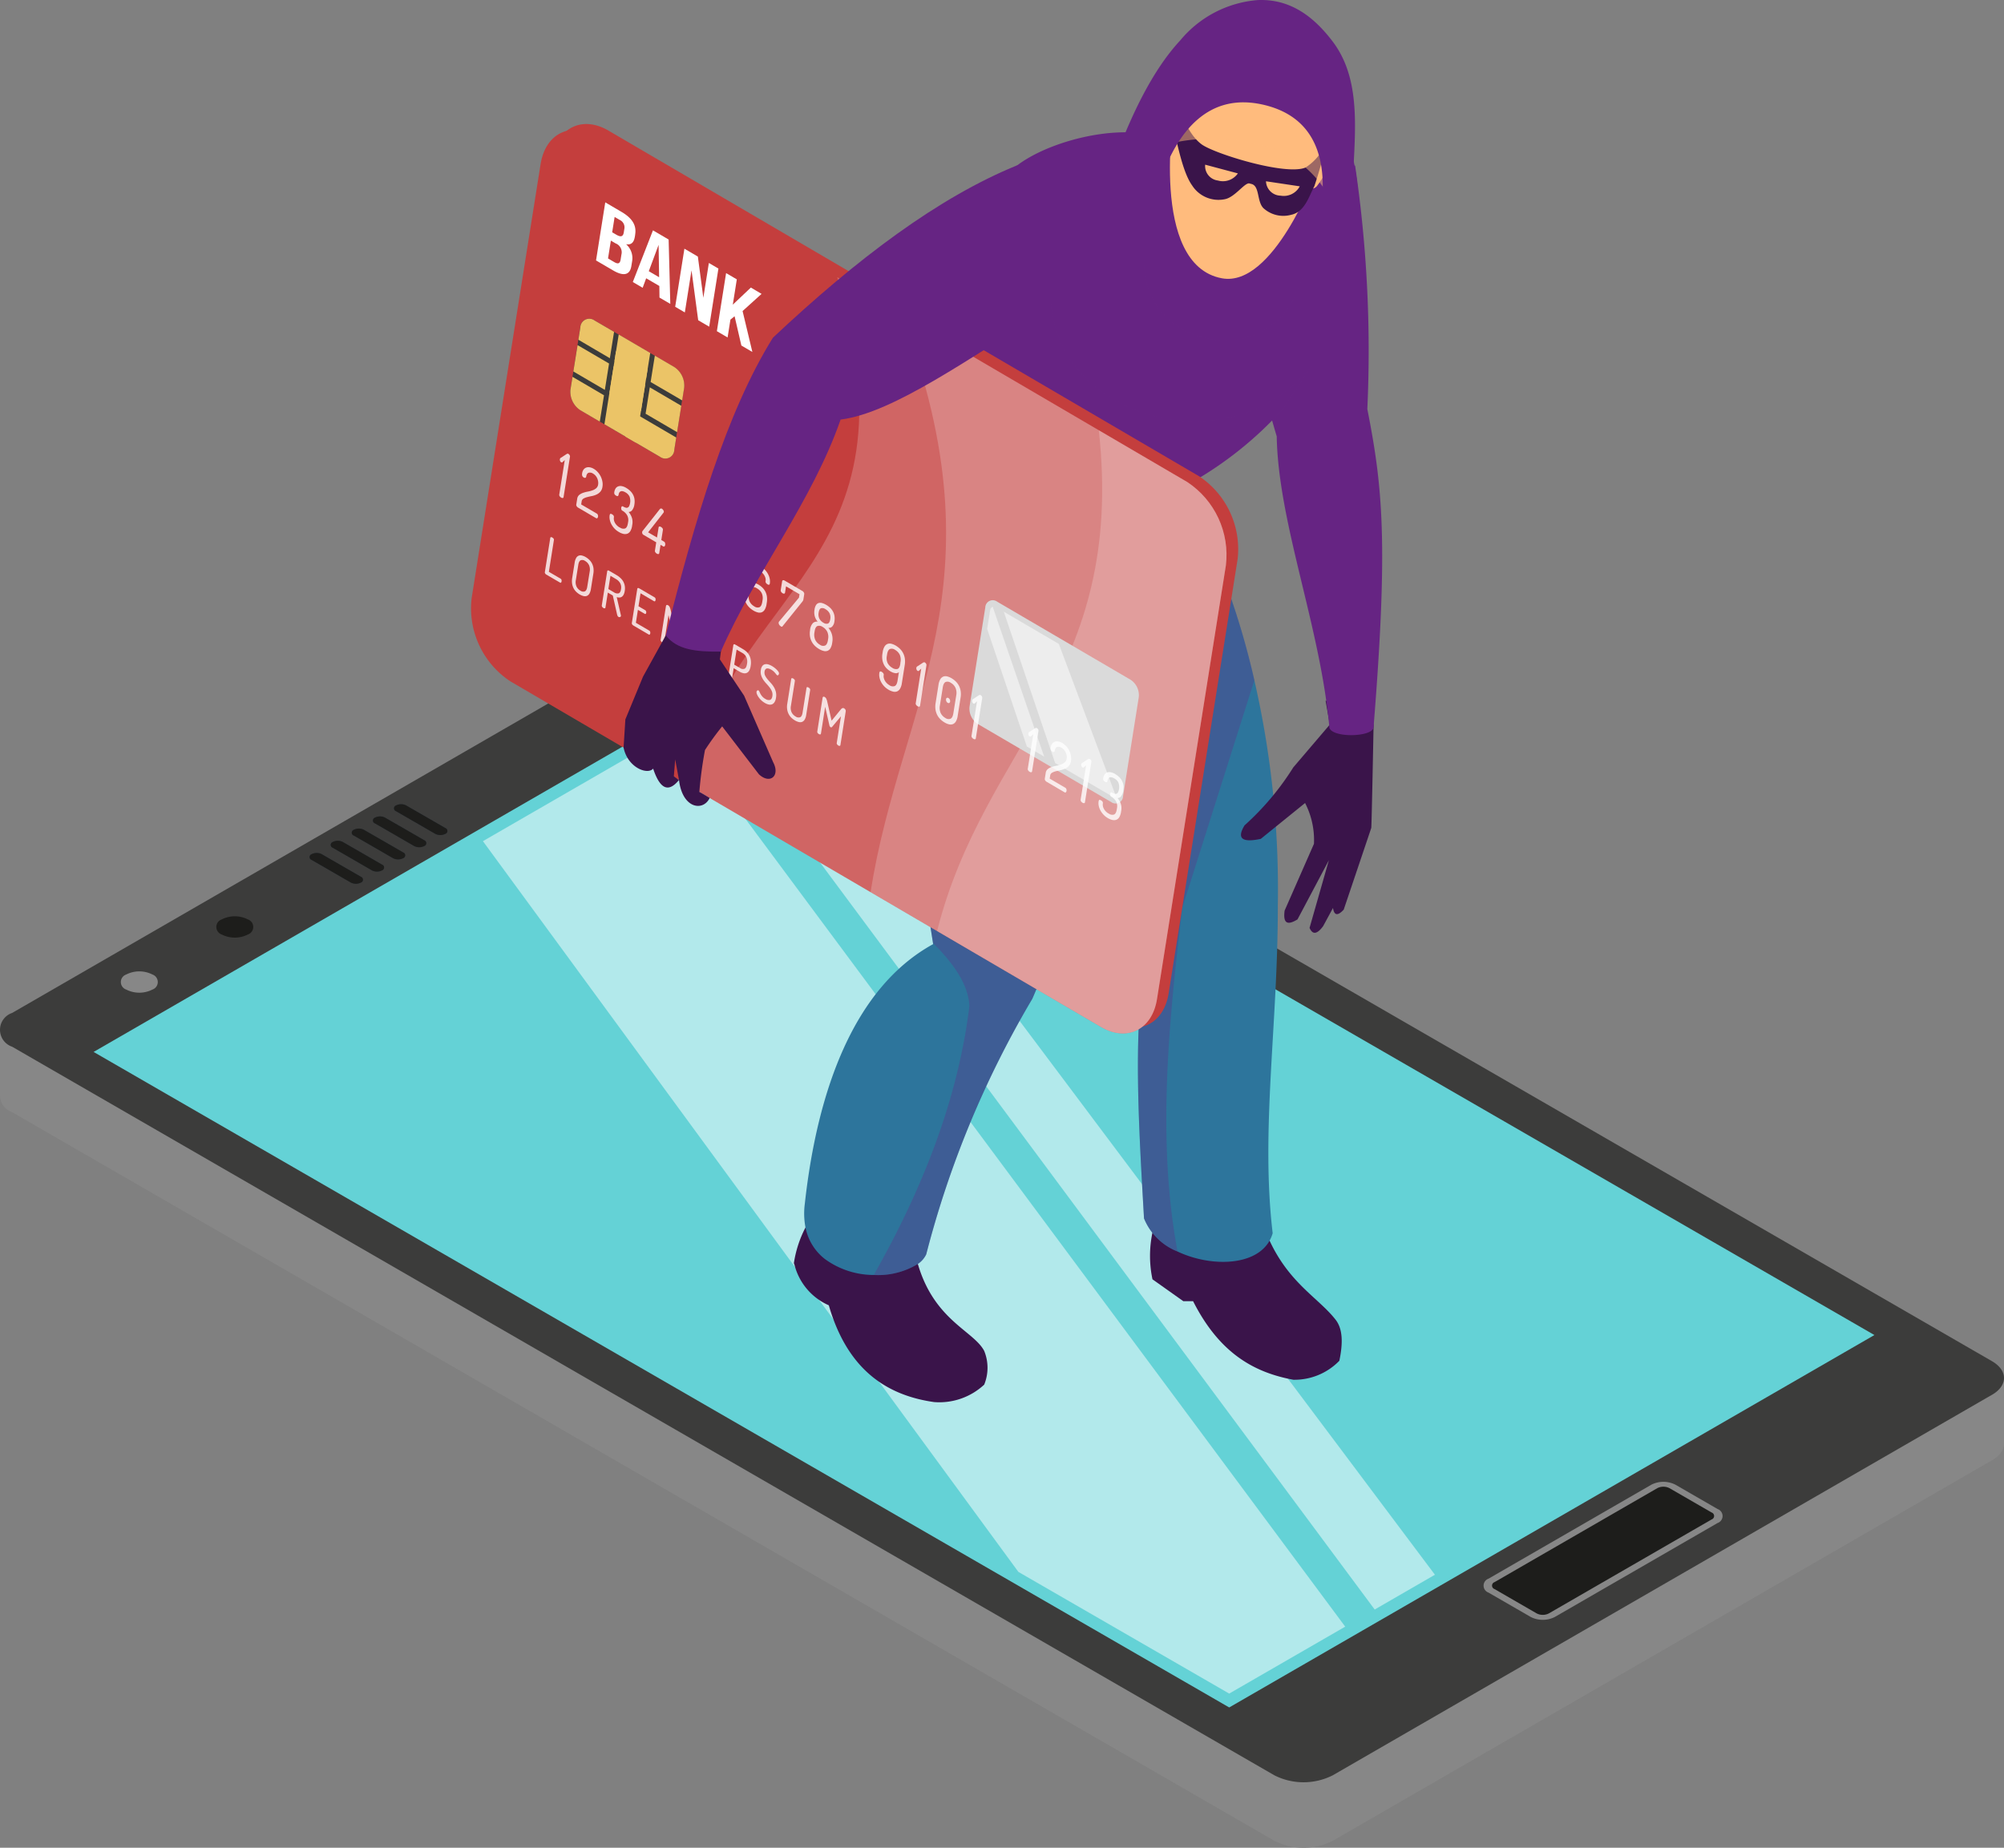 <svg xmlns="http://www.w3.org/2000/svg" xmlns:xlink="http://www.w3.org/1999/xlink" width="190" height="175.231" viewBox="0 0 190 175.231">
  <rect x="0" y="0" width="190" height="175.231" fill="#808080" stroke="none"/>
  <defs>
    <clipPath id="clip-path">
      <rect id="Rectángulo_39058" data-name="Rectángulo 39058" width="190" height="175.231" fill="none"/>
    </clipPath>
    <clipPath id="clip-path-3">
      <rect id="Rectángulo_39044" data-name="Rectángulo 39044" width="81.752" height="91.53" fill="none"/>
    </clipPath>
    <clipPath id="clip-path-4">
      <rect id="Rectángulo_39045" data-name="Rectángulo 39045" width="68.939" height="86.876" fill="none"/>
    </clipPath>
    <clipPath id="clip-path-5">
      <rect id="Rectángulo_39046" data-name="Rectángulo 39046" width="36.085" height="71.828" fill="none"/>
    </clipPath>
    <clipPath id="clip-path-6">
      <rect id="Rectángulo_39047" data-name="Rectángulo 39047" width="37.475" height="23.444" fill="none"/>
    </clipPath>
    <clipPath id="clip-path-7">
      <rect id="Rectángulo_39048" data-name="Rectángulo 39048" width="19.118" height="19.627" fill="none"/>
    </clipPath>
    <clipPath id="clip-path-8">
      <rect id="Rectángulo_39049" data-name="Rectángulo 39049" width="16.138" height="14.616" fill="none"/>
    </clipPath>
    <clipPath id="clip-path-9">
      <rect id="Rectángulo_39050" data-name="Rectángulo 39050" width="50.977" height="71.722" fill="none"/>
    </clipPath>
    <clipPath id="clip-path-10">
      <path id="Trazado_185747" data-name="Trazado 185747" d="M61.069,18.919l33.2,19.435a8.288,8.288,0,0,1,3.653,7.879l-6.537,41.16c-.461,2.9-2.845,4.076-5.321,2.626L47.023,67.166c3.626-18.68,22.334-20.943,14.046-48.247" transform="translate(-47.023 -18.919)" fill="none"/>
    </clipPath>
    <linearGradient id="linear-gradient" x1="-0.756" y1="1.383" x2="-0.737" y2="1.383" gradientUnits="objectBoundingBox">
      <stop offset="0"/>
      <stop offset="1" stop-color="#fff"/>
    </linearGradient>
    <clipPath id="clip-path-11">
      <rect id="Rectángulo_39051" data-name="Rectángulo 39051" width="33.769" height="68.132" fill="none"/>
    </clipPath>
    <clipPath id="clip-path-12">
      <path id="Trazado_185749" data-name="Trazado 185749" d="M62.378,21.5,89.446,37.348A8.288,8.288,0,0,1,93.1,45.227l-6.537,41.16c-.461,2.9-2.845,4.076-5.321,2.626L59.409,76.235C62.222,58.27,72.11,47.265,62.378,21.5" transform="translate(-59.409 -21.503)" fill="none"/>
    </clipPath>
    <linearGradient id="linear-gradient-2" x1="-1.338" y1="1.55" x2="-1.313" y2="1.55" xlink:href="#linear-gradient"/>
    <clipPath id="clip-path-13">
      <rect id="Rectángulo_39052" data-name="Rectángulo 39052" width="27.463" height="57.203" fill="none"/>
    </clipPath>
    <clipPath id="clip-path-14">
      <path id="Trazado_185751" data-name="Trazado 185751" d="M79.281,29.369l8.4,4.917a8.288,8.288,0,0,1,3.653,7.879L84.8,83.325c-.461,2.9-2.845,4.076-5.321,2.626L63.947,76.862C68.472,59,81.822,52.618,79.281,29.369" transform="translate(-63.947 -29.369)" fill="none"/>
    </clipPath>
    <linearGradient id="linear-gradient-3" x1="-1.799" y1="1.701" x2="-1.767" y2="1.701" xlink:href="#linear-gradient"/>
    <clipPath id="clip-path-15">
      <rect id="Rectángulo_39053" data-name="Rectángulo 39053" width="5.407" height="14.209" fill="none"/>
    </clipPath>
    <clipPath id="clip-path-16">
      <rect id="Rectángulo_39054" data-name="Rectángulo 39054" width="10.655" height="17.586" fill="none"/>
    </clipPath>
    <clipPath id="clip-path-17">
      <rect id="Rectángulo_39055" data-name="Rectángulo 39055" width="53.508" height="34.744" fill="none"/>
    </clipPath>
    <clipPath id="clip-path-18">
      <rect id="Rectángulo_39056" data-name="Rectángulo 39056" width="28.533" height="19.79" fill="none"/>
    </clipPath>
  </defs>
  <g id="Grupo_143634" data-name="Grupo 143634" transform="translate(-1020 -1831.399)">
    <g id="Grupo_143108" data-name="Grupo 143108" transform="translate(1020 1831.399)">
      <g id="Grupo_143155" data-name="Grupo 143155" clip-path="url(#clip-path)">
        <g id="Grupo_143154" data-name="Grupo 143154" transform="translate(0 0)">
          <g id="Grupo_143153" data-name="Grupo 143153" clip-path="url(#clip-path)">
            <path id="Trazado_185706" data-name="Trazado 185706" d="M188.852,120.126l-62.49,36.08a6.125,6.125,0,0,1-5.542,0L1.148,87.11a1.689,1.689,0,0,1,0-3.2l62.49-36.08a6.125,6.125,0,0,1,5.542,0l119.673,69.1c1.531.884,1.531,2.316,0,3.2" transform="translate(0 18.364)" fill="#878787"/>
            <path id="Trazado_185707" data-name="Trazado 185707" d="M0,70.3v6.21l190,33.1-.007-6.188Z" transform="translate(0 27.368)" fill="#878787"/>
            <path id="Trazado_185708" data-name="Trazado 185708" d="M188.852,115.656l-62.49,36.08a6.125,6.125,0,0,1-5.542,0L1.148,82.64a1.689,1.689,0,0,1,0-3.2l62.49-36.08a6.125,6.125,0,0,1,5.542,0l119.673,69.1c1.531.884,1.531,2.316,0,3.2" transform="translate(0 16.624)" fill="#3c3c3b"/>
            <path id="Trazado_185709" data-name="Trazado 185709" d="M114.055,143.867,6.387,81.7,67.558,46.386l107.668,62.163Z" transform="translate(2.487 18.06)" fill="#64d2d6"/>
            <path id="Trazado_185710" data-name="Trazado 185710" d="M123.434,105.052,108,113.965a2.531,2.531,0,0,1-2.287,0l-4-2.31a.7.7,0,0,1,0-1.321l15.436-8.911a2.522,2.522,0,0,1,2.287,0l4,2.31a.7.7,0,0,1,0,1.32" transform="translate(39.415 39.38)" fill="#878787"/>
            <path id="Trazado_185711" data-name="Trazado 185711" d="M107.2,113.5a1.265,1.265,0,0,1-1.143,0l-4-2.31a.348.348,0,0,1,0-.66l15.436-8.913a1.265,1.265,0,0,1,1.143,0l4,2.31a.349.349,0,0,1,0,.661Z" transform="translate(39.642 39.511)" fill="#1d1d1b"/>
            <path id="Trazado_185712" data-name="Trazado 185712" d="M25.993,60.481a.291.291,0,0,1,0,.55,1.056,1.056,0,0,1-.953,0l-3.715-2.145a.29.29,0,0,1,0-.55,1.045,1.045,0,0,1,.952,0Z" transform="translate(8.225 22.668)" fill="#273340"/>
            <path id="Trazado_185713" data-name="Trazado 185713" d="M27.433,59.65a.291.291,0,0,1,0,.55,1.057,1.057,0,0,1-.953,0l-3.716-2.145a.291.291,0,0,1,0-.55,1.048,1.048,0,0,1,.953,0Z" transform="translate(8.786 22.344)" fill="#273340"/>
            <path id="Trazado_185714" data-name="Trazado 185714" d="M28.874,58.818a.291.291,0,0,1,0,.55,1.059,1.059,0,0,1-.954,0L24.2,57.223a.29.29,0,0,1,0-.55,1.045,1.045,0,0,1,.952,0Z" transform="translate(9.347 22.02)" fill="#273340"/>
            <path id="Trazado_185715" data-name="Trazado 185715" d="M30.314,57.987a.291.291,0,0,1,0,.55,1.048,1.048,0,0,1-.953,0l-3.716-2.145a.291.291,0,0,1,0-.55,1.048,1.048,0,0,1,.953,0Z" transform="translate(9.908 21.697)" fill="#273340"/>
            <path id="Trazado_185716" data-name="Trazado 185716" d="M31.754,57.155a.291.291,0,0,1,0,.55,1.056,1.056,0,0,1-.953,0L27.084,55.56a.291.291,0,0,1,0-.55,1.048,1.048,0,0,1,.953,0Z" transform="translate(10.468 21.373)" fill="#273340"/>
            <path id="Trazado_185717" data-name="Trazado 185717" d="M25.993,60.481a.291.291,0,0,1,0,.55,1.056,1.056,0,0,1-.953,0l-3.715-2.145a.29.29,0,0,1,0-.55,1.045,1.045,0,0,1,.952,0Z" transform="translate(8.225 22.668)" fill="#1d1d1b"/>
            <path id="Trazado_185718" data-name="Trazado 185718" d="M27.433,59.65a.291.291,0,0,1,0,.55,1.057,1.057,0,0,1-.953,0l-3.716-2.145a.291.291,0,0,1,0-.55,1.048,1.048,0,0,1,.953,0Z" transform="translate(8.786 22.344)" fill="#1d1d1b"/>
            <path id="Trazado_185719" data-name="Trazado 185719" d="M28.874,58.818a.291.291,0,0,1,0,.55,1.059,1.059,0,0,1-.954,0L24.2,57.223a.29.29,0,0,1,0-.55,1.045,1.045,0,0,1,.952,0Z" transform="translate(9.347 22.02)" fill="#1d1d1b"/>
            <path id="Trazado_185720" data-name="Trazado 185720" d="M30.314,57.987a.291.291,0,0,1,0,.55,1.048,1.048,0,0,1-.953,0l-3.716-2.145a.291.291,0,0,1,0-.55,1.048,1.048,0,0,1,.953,0Z" transform="translate(9.908 21.697)" fill="#1d1d1b"/>
            <path id="Trazado_185721" data-name="Trazado 185721" d="M31.754,57.155a.291.291,0,0,1,0,.55,1.056,1.056,0,0,1-.953,0L27.084,55.56a.291.291,0,0,1,0-.55,1.048,1.048,0,0,1,.953,0Z" transform="translate(10.468 21.373)" fill="#1d1d1b"/>
            <path id="Trazado_185722" data-name="Trazado 185722" d="M11.237,66.6a.756.756,0,0,1,0,1.431,2.74,2.74,0,0,1-2.477,0,.755.755,0,0,1,0-1.431,2.74,2.74,0,0,1,2.477,0" transform="translate(3.211 25.816)" fill="#878787"/>
            <path id="Trazado_185723" data-name="Trazado 185723" d="M17.752,62.842a.756.756,0,0,1,0,1.431,2.74,2.74,0,0,1-2.477,0,.756.756,0,0,1,0-1.431,2.74,2.74,0,0,1,2.477,0" transform="translate(5.747 24.351)" fill="#1d1d1b"/>
            <g id="Grupo_143110" data-name="Grupo 143110" transform="translate(45.785 69.077)" opacity="0.5">
              <g id="Grupo_143109" data-name="Grupo 143109">
                <g id="Grupo_143108-2" data-name="Grupo 143108" clip-path="url(#clip-path-3)">
                  <path id="Trazado_185724" data-name="Trazado 185724" d="M32.955,60.414l50.769,69.3,19.987,11.54,11-6.349L51.477,49.72Z" transform="translate(-32.955 -49.719)" fill="#fff"/>
                </g>
              </g>
            </g>
            <g id="Grupo_143113" data-name="Grupo 143113" transform="translate(67.109 65.765)" opacity="0.5">
              <g id="Grupo_143112" data-name="Grupo 143112">
                <g id="Grupo_143111" data-name="Grupo 143111" clip-path="url(#clip-path-4)">
                  <path id="Trazado_185725" data-name="Trazado 185725" d="M51.238,47.336,48.3,49.029l63.229,85.183,5.71-3.3L57.14,50.744Z" transform="translate(-48.303 -47.336)" fill="#fff"/>
                </g>
              </g>
            </g>
            <path id="Trazado_185726" data-name="Trazado 185726" d="M78.965,84.257a10.7,10.7,0,0,0-.257,5.423l2.927,2.077h.925c2.548,5.039,5.9,6.777,9.5,7.448a5.917,5.917,0,0,0,4.365-1.8c.347-1.657.338-3.012-.36-3.9-1.644-2.106-4.52-3.493-6.42-7.859l-.72-2.825-9.245-1.541Z" transform="translate(30.559 31.644)" fill="#3a144a"/>
            <path id="Trazado_185727" data-name="Trazado 185727" d="M93.5,104.308c-.911,3.152-5.693,3.318-9.025,1.733A5.669,5.669,0,0,1,81.3,102.9c-.642-11.281-1.495-24.326,2.077-29.615L75.147,55.418c0-.015-2.106-4.572-2.106-4.572l-3.273-7.083L84.052,32.841l.478-.36A76.335,76.335,0,0,1,89.222,43.15a74.463,74.463,0,0,1,2.54,8.713,88.721,88.721,0,0,1,2.227,21.351C94,84.57,92.345,94.566,93.5,104.308" transform="translate(27.163 12.646)" fill="#2d759c"/>
            <path id="Trazado_185728" data-name="Trazado 185728" d="M72.218,99.406a6.243,6.243,0,0,1-4.752,1.652c-4.625-.657-8.242-3.184-9.98-9.177a5.728,5.728,0,0,1-3.245-3.81c-.019-.06-.046-.126-.065-.192a10.8,10.8,0,0,1,1.107-3.391,10.964,10.964,0,0,1,1.885-2.534l.777.371,7.544,3.63a16.287,16.287,0,0,0,.438,2c1.56,5.361,5.282,6.337,6.291,8.248a4.223,4.223,0,0,1,0,3.205" transform="translate(21.093 31.908)" fill="#3a144a"/>
            <path id="Trazado_185729" data-name="Trazado 185729" d="M87.578,39.7l-7.307,9.653c.029.268.075.538.089.806.285,2.212.478,4.364.584,6.47.493,9.5-.717,18.141-4.438,26.672A92.909,92.909,0,0,0,66.45,107.533a2.29,2.29,0,0,1-.792.911,7.274,7.274,0,0,1-4.185,1.046,7.87,7.87,0,0,1-4.647-1.524A5.021,5.021,0,0,1,55,104.978a7.049,7.049,0,0,1-.06-2.256c1.2-10.908,4.738-20.53,12.164-24.609,0-.031-.015-.075-.015-.106-.508-3.227-.971-6.409-1.36-9.517a116.5,116.5,0,0,1-1.06-21.472,45.155,45.155,0,0,1-.747-12.237c0-.075.015-.119.015-.165a45.979,45.979,0,0,1,.732-5.274c.029,0,23.041,2.869,23.041,2.869l1.733.208.15.584.254,1.06.328,1.345.15.672Z" transform="translate(21.367 11.423)" fill="#2d759c"/>
            <g id="Grupo_143116" data-name="Grupo 143116" transform="translate(82.841 49.087)" opacity="0.3" style="mix-blend-mode: multiply;isolation: isolate">
              <g id="Grupo_143115" data-name="Grupo 143115">
                <g id="Grupo_143114" data-name="Grupo 143114" clip-path="url(#clip-path-5)">
                  <path id="Trazado_185730" data-name="Trazado 185730" d="M88.883,72.313c-1.389,11.565-2.36,22.293-.463,32.6a5.6,5.6,0,0,1-3.168-3.123c-.643-11.281-1.495-24.326,2.077-29.615L79.1,54.308c.493,9.489-.718,18.125-4.438,26.657A92.966,92.966,0,0,0,64.6,105.2a2.25,2.25,0,0,1-.792.911,7.255,7.255,0,0,1-4.183,1.046c4.8-8.457,8.023-16.944,9.07-25.505-.1-2.017-1.464-4-3.451-5.977-.508-3.227-.971-6.41-1.36-9.518l13.1-16.422,1.524-1.912L88.48,35.332l4.692,6.709a74.364,74.364,0,0,1,2.54,8.711Z" transform="translate(-59.626 -35.331)" fill="#662483"/>
                </g>
              </g>
            </g>
            <path id="Trazado_185731" data-name="Trazado 185731" d="M93.109,50.091l-3.461,4.058a25.789,25.789,0,0,1-4.622,5.5c-.818,1.342-.1,1.628,1.538,1.28l4.2-3.4a7.653,7.653,0,0,1,.842,3.871l-2.781,6.331c-.181,1.332.365,1.362,1.221.836l2.975-5.613L91.189,69.37c.289.678.721.607,1.287-.164l.935-1.724c.117.764.479.739,1.017.158,0,0,2.576-7.63,2.612-7.752s.22-9.756.22-9.756l-.392-2.2-4.158-.1Z" transform="translate(32.971 18.625)" fill="#3a144a"/>
            <path id="Trazado_185732" data-name="Trazado 185732" d="M95.694,11.571l-11.038-.949a11.856,11.856,0,0,0-.093,6.124c-.2,5.585,1.41,12.749,3.7,20.505C88.41,45.5,92.406,55.3,93.256,64.878c.282.989,4.111.9,4.187-.043,1.41-17.522.854-22.835-.59-30.176a120.332,120.332,0,0,0-1.159-23.088" transform="translate(32.784 4.136)" fill="#662483"/>
            <path id="Trazado_185733" data-name="Trazado 185733" d="M100.284,31.8c-.208.449-.389.836-.553,1.241a24.279,24.279,0,0,1-2.152,2.823.677.677,0,0,1-.06.075,34.8,34.8,0,0,1-9.085,7.158A19.455,19.455,0,0,1,86.343,44.9c-.135.1-.285.21-.418.3-7.607,5.424-16.825,3.96-21.412-.672-1.808-1.823-2.779-2.63-2.779-5.214a39.425,39.425,0,0,1,1.792-10.46c2.511-7.47,5.364-12.4,8.906-16.122,3.287-2.466,10.191-4.079,13.881-2.466,6.455-3.63,12.283-3.675,17.482,0,2.705,9.354-.777,15.465-3.511,21.532" transform="translate(24.035 2.93)" fill="#662483"/>
            <g id="Grupo_143119" data-name="Grupo 143119" transform="translate(86.815 24.687)" opacity="0.5" style="mix-blend-mode: multiply;isolation: isolate">
              <g id="Grupo_143118" data-name="Grupo 143118">
                <g id="Grupo_143117" data-name="Grupo 143117" clip-path="url(#clip-path-6)">
                  <path id="Trazado_185734" data-name="Trazado 185734" d="M99.962,27.855c-.179.268-1.27,1.927-2.674,4.019-.015.015-.031.044-.06.075a34.788,34.788,0,0,1-9.085,7.156,19.5,19.5,0,0,1-2.092,1.809c-.135.1-.283.208-.418.3-7.725-1.7-23.145-5.11-23.145-5.11l3.915-11.3,9.218-7.038c-3.183,14.375,16.3,20.426,24.341,10.087" transform="translate(-62.487 -17.769)" fill="#662483"/>
                </g>
              </g>
            </g>
            <g id="Grupo_143122" data-name="Grupo 143122" transform="translate(108.476 12.655)" opacity="0.5" style="mix-blend-mode: multiply;isolation: isolate">
              <g id="Grupo_143121" data-name="Grupo 143121">
                <g id="Grupo_143120" data-name="Grupo 143120" clip-path="url(#clip-path-7)">
                  <path id="Trazado_185735" data-name="Trazado 185735" d="M78.789,9.109l-.711,12.337c0,7.6,10.715,10.137,14.182,3.334L97.2,13.32,88.23,10.109Z" transform="translate(-78.078 -9.109)" fill="#662483"/>
                </g>
              </g>
            </g>
            <path id="Trazado_185736" data-name="Trazado 185736" d="M80.239,10.086s-2.4,14.6,4.535,15.872c4.877.891,8.87-9.937,8.87-9.937,1.644-4.074,2.319-7.5.632-11.365-1.788-2.694-5.3-4.165-9.613-3.283-3.468,1.934-3.689,5.031-4.424,8.713" transform="translate(31.083 0.435)" fill="#ffbb7d"/>
            <path id="Trazado_185737" data-name="Trazado 185737" d="M78.8,11.106a2.244,2.244,0,0,0,.2.838.869.869,0,0,0,.672.488.849.849,0,0,0,.67-.318,1.943,1.943,0,0,0,.346-.679,5.891,5.891,0,0,0,.067-3.451,1.911,1.911,0,0,0-.407-.806.821.821,0,0,0-.825-.249c-.4.138-.546.615-.617,1.032a11.926,11.926,0,0,0-.11,3.145" transform="translate(30.656 2.684)" fill="#ffbb7d"/>
            <path id="Trazado_185738" data-name="Trazado 185738" d="M89.265,13.626a5.386,5.386,0,0,1,1.77-3.933c.118-.107.356-.271.489-.185a.646.646,0,0,1,.171.535,7.944,7.944,0,0,1-1.6,3.923c-.325.345-.647.217-.738.1a.7.7,0,0,1-.094-.436" transform="translate(34.754 3.692)" fill="#ffbb7d"/>
            <path id="Trazado_185739" data-name="Trazado 185739" d="M80.438,6.612c-.043.211.717,3.3,2.345,4.5,1.2.889,8,3,9.859,2.2a5.055,5.055,0,0,0,2.008-2.506,39.817,39.817,0,0,1-1.173,4.271c-.517.959-.9,2.444-2.2,2.719a2.8,2.8,0,0,1-2.641-.639c-.627-.646-.332-2.112-1.143-2.288l-.157-.042c-.436-.149-1.382,1.313-2.355,1.492a2.966,2.966,0,0,1-3.094-1.306c-.842-1.166-1.368-3.665-1.9-6.137Z" transform="translate(31.14 2.574)" fill="#3a144a"/>
            <g id="Grupo_143125" data-name="Grupo 143125" transform="translate(110.516 3.657)" opacity="0.5" style="mix-blend-mode: multiply;isolation: isolate">
              <g id="Grupo_143124" data-name="Grupo 143124">
                <g id="Grupo_143123" data-name="Grupo 143123" clip-path="url(#clip-path-8)">
                  <path id="Trazado_185740" data-name="Trazado 185740" d="M79.546,12.684a17.883,17.883,0,0,1,8.9,0,9.933,9.933,0,0,1,6.37,4.564L95.683,6.08,83.01,2.632Z" transform="translate(-79.546 -2.632)" fill="#ffbb7d"/>
                </g>
              </g>
            </g>
            <path id="Trazado_185741" data-name="Trazado 185741" d="M78.963,24.993S79.843,7.586,90.211,9.921c10.77,2.426,2.934,18.406,2.934,18.406l5.895-5.821c-1.2-5.8,1.674-13.485-2.216-18.587-1.673-2.194-3.878-4.05-7.1-3.912A10.618,10.618,0,0,0,82.386,3.83c-2.672,2.875-4.789,7.282-6.58,12.341Z" transform="translate(29.514 0)" fill="#662483"/>
            <path id="Trazado_185742" data-name="Trazado 185742" d="M82.254,11.242l3.093.825a1.725,1.725,0,0,1-1.9.674,1.38,1.38,0,0,1-1.2-1.5" transform="translate(32.016 4.377)" fill="#ffbb7d"/>
            <path id="Trazado_185743" data-name="Trazado 185743" d="M86.395,12.374l3.2.478a1.715,1.715,0,0,1-1.813.886,1.415,1.415,0,0,1-1.389-1.364" transform="translate(33.636 4.818)" fill="#ffbb7d"/>
            <path id="Trazado_185744" data-name="Trazado 185744" d="M100.864,41.867,44.873,9.091C42.386,7.635,40,8.813,39.542,11.713L33,52.872a8.3,8.3,0,0,0,3.662,7.884L92.658,93.533c2.477,1.449,4.861.272,5.323-2.627l6.537-41.159a8.294,8.294,0,0,0-3.653-7.88" transform="translate(12.819 3.296)" fill="#c43e3d"/>
            <path id="Trazado_185745" data-name="Trazado 185745" d="M44.076,9.491l55.992,32.776a8.291,8.291,0,0,1,3.653,7.88L97.183,91.306c-.46,2.9-2.845,4.076-5.321,2.627L35.87,61.157a8.294,8.294,0,0,1-3.662-7.886l6.537-41.159c.461-2.9,2.845-4.076,5.331-2.622" transform="translate(12.509 3.452)" fill="#c43e3d"/>
            <g id="Grupo_143130" data-name="Grupo 143130" transform="translate(65.33 26.285)" opacity="0.2" style="mix-blend-mode: screen;isolation: isolate">
              <g id="Grupo_143129" data-name="Grupo 143129">
                <g id="Grupo_143128" data-name="Grupo 143128" clip-path="url(#clip-path-9)">
                  <g id="Grupo_143127" data-name="Grupo 143127" transform="translate(0 0)">
                    <g id="Grupo_143126" data-name="Grupo 143126" clip-path="url(#clip-path-10)">
                      <path id="Trazado_185746" data-name="Trazado 185746" d="M96.968,126.687,39.436,93.008,54.345-.88,111.878,32.8Z" transform="translate(-49.977 -26.628)" fill="url(#linear-gradient)"/>
                    </g>
                  </g>
                </g>
              </g>
            </g>
            <g id="Grupo_143135" data-name="Grupo 143135" transform="translate(82.538 29.875)" opacity="0.2" style="mix-blend-mode: screen;isolation: isolate">
              <g id="Grupo_143134" data-name="Grupo 143134">
                <g id="Grupo_143133" data-name="Grupo 143133" clip-path="url(#clip-path-11)">
                  <g id="Grupo_143132" data-name="Grupo 143132" transform="translate(0.001 0)">
                    <g id="Grupo_143131" data-name="Grupo 143131" clip-path="url(#clip-path-12)">
                      <path id="Trazado_185748" data-name="Trazado 185748" d="M93.463,113.881,52.2,89.725,65.121,8.337l41.266,24.157Z" transform="translate(-62.217 -26.629)" fill="url(#linear-gradient-2)"/>
                    </g>
                  </g>
                </g>
              </g>
            </g>
            <g id="Grupo_143140" data-name="Grupo 143140" transform="translate(88.844 40.804)" opacity="0.2" style="mix-blend-mode: screen;isolation: isolate">
              <g id="Grupo_143139" data-name="Grupo 143139">
                <g id="Grupo_143138" data-name="Grupo 143138" clip-path="url(#clip-path-13)">
                  <g id="Grupo_143137" data-name="Grupo 143137" transform="translate(0 0)">
                    <g id="Grupo_143136" data-name="Grupo 143136" clip-path="url(#clip-path-14)">
                      <path id="Trazado_185750" data-name="Trazado 185750" d="M91.788,106.5l-33.91-19.85,10.8-68.011,33.91,19.85Z" transform="translate(-66.31 -33.549)" fill="url(#linear-gradient-3)"/>
                    </g>
                  </g>
                </g>
              </g>
            </g>
            <path id="Trazado_185752" data-name="Trazado 185752" d="M49.7,28.338l-.929,5.85a.847.847,0,0,1-1.346.665l-7.564-4.428a2.1,2.1,0,0,1-.924-1.994l.929-5.85a.847.847,0,0,1,1.346-.665l7.564,4.428a2.1,2.1,0,0,1,.924,1.994" transform="translate(15.153 8.472)" fill="#3c3c3b"/>
            <path id="Trazado_185753" data-name="Trazado 185753" d="M38.941,26.889l.185-1.167,2.987,1.749-.4,2.5-1.852-1.084a2.1,2.1,0,0,1-.924-1.994" transform="translate(15.153 10.014)" fill="#ebc467"/>
            <path id="Trazado_185754" data-name="Trazado 185754" d="M39.126,26.055l.4-2.5,2.987,1.749-.4,2.5Z" transform="translate(15.233 9.172)" fill="#ebc467"/>
            <path id="Trazado_185755" data-name="Trazado 185755" d="M39.47,23.748l.185-1.167A.848.848,0,0,1,41,21.917L42.853,23l-.4,2.5Z" transform="translate(15.367 8.472)" fill="#ebc467"/>
            <path id="Trazado_185756" data-name="Trazado 185756" d="M41.247,30.905l1.1-6.936,2.987,1.749-1.1,6.934Z" transform="translate(16.059 9.332)" fill="#ebc467"/>
            <path id="Trazado_185757" data-name="Trazado 185757" d="M41.591,27.5l.4-2.5,2.987,1.749-.4,2.5Z" transform="translate(16.193 9.733)" fill="#ebc467"/>
            <path id="Trazado_185758" data-name="Trazado 185758" d="M41.934,25.332l.4-2.5,2.987,1.749-.4,2.5Z" transform="translate(16.327 8.891)" fill="#ebc467"/>
            <path id="Trazado_185759" data-name="Trazado 185759" d="M42.673,30.5l.4-2.5L47.5,30.593l-.185,1.167a.847.847,0,0,1-1.348.664Z" transform="translate(16.614 10.901)" fill="#ebc467"/>
            <path id="Trazado_185760" data-name="Trazado 185760" d="M44.055,28.939l.4-2.5,2.988,1.749-.4,2.5Z" transform="translate(17.152 10.295)" fill="#ebc467"/>
            <path id="Trazado_185761" data-name="Trazado 185761" d="M44.4,26.775l.4-2.5,1.852,1.085a2.1,2.1,0,0,1,.924,1.994l-.185,1.167Z" transform="translate(17.286 9.452)" fill="#ebc467"/>
            <path id="Trazado_185762" data-name="Trazado 185762" d="M66.169,51.041l1.491-9.384a.705.705,0,0,1,1.121-.553l12.662,7.412a1.747,1.747,0,0,1,.768,1.66l-1.489,9.384a.706.706,0,0,1-1.121.553L66.938,52.7a1.742,1.742,0,0,1-.77-1.659" transform="translate(25.755 15.953)" fill="#dadada"/>
            <g id="Grupo_143143" data-name="Grupo 143143" transform="translate(93.592 57.549)" opacity="0.5">
              <g id="Grupo_143142" data-name="Grupo 143142">
                <g id="Grupo_143141" data-name="Grupo 143141" clip-path="url(#clip-path-15)">
                  <path id="Trazado_185763" data-name="Trazado 185763" d="M67.895,41.422a.384.384,0,0,0-.25.328l-.281,1.763,3.764,11.156,1.644.961Z" transform="translate(-67.364 -41.422)" fill="#fff"/>
                </g>
              </g>
            </g>
            <g id="Grupo_143146" data-name="Grupo 143146" transform="translate(95.164 58.009)" opacity="0.5">
              <g id="Grupo_143145" data-name="Grupo 143145">
                <g id="Grupo_143144" data-name="Grupo 143144" clip-path="url(#clip-path-16)">
                  <path id="Trazado_185764" data-name="Trazado 185764" d="M73.723,44.812,68.5,41.753l4.867,14.353,5.41,3.168a.382.382,0,0,0,.378.028Z" transform="translate(-68.496 -41.753)" fill="#fff"/>
                </g>
              </g>
            </g>
            <path id="Trazado_185765" data-name="Trazado 185765" d="M44.388,16.858l-.032.2c-.09.567-.35.81-.832.725a1.752,1.752,0,0,1,.571,1.624l-.072.449c-.135.85-.734,1-1.749.4l-1.6-.935.875-5.509,1.534.9c1.053.617,1.439,1.3,1.3,2.148m-1.946-1.664-.232,1.456.4.233c.379.221.632.215.7-.225l.049-.307a.769.769,0,0,0-.428-.871Zm-.357,2.244-.268,1.691.582.342c.342.2.547.174.613-.235l.076-.481a.9.9,0,0,0-.55-1.052Z" transform="translate(15.836 5.378)" fill="#fff"/>
            <path id="Trazado_185766" data-name="Trazado 185766" d="M46.739,22.7l-1.025-.6L45.7,21l-1.248-.729-.333.9-.934-.546,1.91-4.9,1.487.87ZM44.7,19.6l.979.572L45.63,17.1Z" transform="translate(16.812 6.12)" fill="#fff"/>
            <path id="Trazado_185767" data-name="Trazado 185767" d="M47.624,19.03l-.634,3.99-.914-.536.874-5.509,1.275.747.52,3.908.524-3.3.906.531L49.3,24.372l-1.043-.611Z" transform="translate(17.939 6.609)" fill="#fff"/>
            <path id="Trazado_185768" data-name="Trazado 185768" d="M50.6,22.733l-.395.32-.268,1.692-1.017-.595.875-5.509,1.016.595-.381,2.4,1.712-1.623,1.016.6-1.8,1.627.928,3.882-1.043-.611Z" transform="translate(19.047 7.258)" fill="#fff"/>
            <g id="Grupo_143149" data-name="Grupo 143149" transform="translate(53.022 43.031)" opacity="0.8">
              <g id="Grupo_143148" data-name="Grupo 143148">
                <g id="Grupo_143147" data-name="Grupo 143147" clip-path="url(#clip-path-17)">
                  <path id="Trazado_185769" data-name="Trazado 185769" d="M38.687,31.571l-.229.208a.106.106,0,0,1-.113,0,.226.226,0,0,1-.1-.125.3.3,0,0,1-.019-.163.19.19,0,0,1,.044-.1.136.136,0,0,1,.074-.051l.546-.358c.083-.024.108-.018.138,0a.339.339,0,0,1,.117.118.224.224,0,0,1,.036.158l-.607,3.822c-.008.057-.036.088-.083.09a.243.243,0,0,1-.147-.039.427.427,0,0,1-.135-.125.223.223,0,0,1-.043-.165Z" transform="translate(-38.164 -30.972)" fill="#fff"/>
                  <path id="Trazado_185770" data-name="Trazado 185770" d="M39.884,32.464a.754.754,0,0,1,.138-.352.544.544,0,0,1,.253-.188.664.664,0,0,1,.333-.022,1.078,1.078,0,0,1,.378.143,1.548,1.548,0,0,1,.379.313,1.727,1.727,0,0,1,.282.415,1.869,1.869,0,0,1,.156.478,1.4,1.4,0,0,1,.007.488.908.908,0,0,1-.206.481,1.117,1.117,0,0,1-.367.267,1.955,1.955,0,0,1-.445.142c-.157.029-.3.063-.438.1a1.275,1.275,0,0,0-.346.139.355.355,0,0,0-.171.264l-.046.289,1.491.874a.214.214,0,0,1,.089.121.332.332,0,0,1,.017.176.2.2,0,0,1-.064.125.09.09,0,0,1-.111.01l-1.728-1.013a.352.352,0,0,1-.114-.117.222.222,0,0,1-.044-.161l.088-.552a.567.567,0,0,1,.188-.36,1.15,1.15,0,0,1,.358-.2,2.985,2.985,0,0,1,.446-.118,2.75,2.75,0,0,0,.446-.118,1.122,1.122,0,0,0,.36-.2.581.581,0,0,0,.188-.363.973.973,0,0,0,0-.263,1.143,1.143,0,0,0-.074-.286,1.054,1.054,0,0,0-.16-.267.927.927,0,0,0-.253-.214.506.506,0,0,0-.415-.078c-.121.039-.2.164-.232.377a.117.117,0,0,1-.076.1.2.2,0,0,1-.167-.036.3.3,0,0,1-.126-.14.443.443,0,0,1-.014-.246" transform="translate(-37.712 -30.614)" fill="#fff"/>
                  <path id="Trazado_185771" data-name="Trazado 185771" d="M42.562,37.1a.565.565,0,0,0,.515.1c.131-.06.217-.226.26-.5l.018-.11a.951.951,0,0,0-.093-.638,1.2,1.2,0,0,0-.449-.436.2.2,0,0,1-.1-.124.359.359,0,0,1-.01-.158.211.211,0,0,1,.053-.118c.028-.029.068-.029.119,0a1.15,1.15,0,0,0,.24.11.286.286,0,0,0,.193,0,.3.3,0,0,0,.146-.144,1.217,1.217,0,0,0,.039-.9.906.906,0,0,0-.385-.4.789.789,0,0,0-.29-.114.327.327,0,0,0-.195.029.269.269,0,0,0-.117.125.585.585,0,0,0-.053.174.175.175,0,0,1-.068.128c-.036.021-.089.01-.161-.032a.382.382,0,0,1-.164-.151.4.4,0,0,1-.01-.218.911.911,0,0,1,.089-.264.508.508,0,0,1,.206-.217.618.618,0,0,1,.339-.065,1.2,1.2,0,0,1,.5.185,2.022,2.022,0,0,1,.365.274,1.391,1.391,0,0,1,.265.346,1.29,1.29,0,0,1,.143.421,1.616,1.616,0,0,1-.006.51,1.111,1.111,0,0,1-.211.552.43.43,0,0,1-.335.174,1.61,1.61,0,0,1,.3.527,1.339,1.339,0,0,1,.047.667l-.017.108a1.344,1.344,0,0,1-.172.517.573.573,0,0,1-.289.243.662.662,0,0,1-.37.013,1.462,1.462,0,0,1-.421-.175,1.79,1.79,0,0,1-.453-.364,1.917,1.917,0,0,1-.283-.418,1.5,1.5,0,0,1-.138-.42,1.16,1.16,0,0,1-.008-.371c.014-.086.039-.136.072-.15s.085,0,.153.04a.368.368,0,0,1,.16.144.286.286,0,0,1,.019.165.673.673,0,0,0,0,.21.887.887,0,0,0,.079.249,1.1,1.1,0,0,0,.175.254,1.19,1.19,0,0,0,.288.228" transform="translate(-36.825 -30.116)" fill="#fff"/>
                  <path id="Trazado_185772" data-name="Trazado 185772" d="M45.158,37.917l-1.214-.711a.242.242,0,0,1-.1-.115.276.276,0,0,1-.019-.161.166.166,0,0,1,.042-.094L45.5,34.768a.147.147,0,0,1,.207-.029.423.423,0,0,1,.119.126.245.245,0,0,1,.049.179.125.125,0,0,1-.032.067L44.39,36.969l.841.492.151-.954c.01-.058.038-.088.083-.089a.262.262,0,0,1,.147.043.448.448,0,0,1,.135.122.212.212,0,0,1,.043.163l-.151.954.257.15a.219.219,0,0,1,.1.136.431.431,0,0,1,.011.178.212.212,0,0,1-.067.131.089.089,0,0,1-.115.011l-.257-.15-.125.785c-.01.056-.038.086-.083.09a.255.255,0,0,1-.147-.04.427.427,0,0,1-.135-.125.221.221,0,0,1-.043-.164Z" transform="translate(-35.962 -29.517)" fill="#fff"/>
                  <path id="Trazado_185773" data-name="Trazado 185773" d="M49.747,39.093a2.076,2.076,0,0,1,.4.3,1.5,1.5,0,0,1,.3.4,1.637,1.637,0,0,1,.164.493,1.856,1.856,0,0,1-.007.593l-.017.108a1.412,1.412,0,0,1-.171.521.587.587,0,0,1-.283.251.638.638,0,0,1-.367.018,1.457,1.457,0,0,1-.418-.174,1.9,1.9,0,0,1-.435-.342,1.783,1.783,0,0,1-.293-.407,1.561,1.561,0,0,1-.154-.433,1.168,1.168,0,0,1-.011-.415c.014-.088.042-.136.083-.147a.223.223,0,0,1,.157.039.351.351,0,0,1,.151.147.294.294,0,0,1,.022.165.768.768,0,0,0,.114.543,1.238,1.238,0,0,0,.428.415.543.543,0,0,0,.5.082c.133-.063.222-.231.265-.5l.018-.108a1.147,1.147,0,0,0-.078-.688,1.078,1.078,0,0,0-.436-.464l-.689-.4a.308.308,0,0,1-.142-.143.285.285,0,0,1-.018-.156c.029-.121.385-1.653.385-1.653a.193.193,0,0,1,.051-.107.065.065,0,0,1,.082,0l1.4.818a.19.19,0,0,1,.089.126.427.427,0,0,1,.008.167.25.25,0,0,1-.056.129.076.076,0,0,1-.11.01L49.532,37.6l-.271,1.2Z" transform="translate(-34.162 -28.62)" fill="#fff"/>
                  <path id="Trazado_185774" data-name="Trazado 185774" d="M52.132,40.44a2.06,2.06,0,0,1,.372.281,1.458,1.458,0,0,1,.281.372,1.479,1.479,0,0,1,.153.475,1.908,1.908,0,0,1-.011.593l-.019.119a1.432,1.432,0,0,1-.172.531.6.6,0,0,1-.282.254.613.613,0,0,1-.367.018,1.518,1.518,0,0,1-.421-.175,2.12,2.12,0,0,1-.4-.306,1.614,1.614,0,0,1-.463-.924,2.016,2.016,0,0,1,.011-.624l.272-1.712a1.389,1.389,0,0,1,.174-.529.565.565,0,0,1,.654-.271,1.622,1.622,0,0,1,.432.182,1.838,1.838,0,0,1,.436.349,1.816,1.816,0,0,1,.285.413,1.567,1.567,0,0,1,.144.432,1.248,1.248,0,0,1,.007.4c-.012.081-.036.126-.074.138A.2.2,0,0,1,53,40.418a.474.474,0,0,1-.142-.126.234.234,0,0,1-.043-.186.667.667,0,0,0-.011-.272,1.061,1.061,0,0,0-.108-.261,1.043,1.043,0,0,0-.183-.235,1.19,1.19,0,0,0-.24-.185.545.545,0,0,0-.507-.083c-.135.065-.224.236-.268.513l-.126.8a.48.48,0,0,1,.353-.09,1.089,1.089,0,0,1,.413.151m-.914.877a1.2,1.2,0,0,0,.072.714,1.074,1.074,0,0,0,.44.468.535.535,0,0,0,.5.082c.132-.064.221-.236.265-.517l.018-.119a1.125,1.125,0,0,0-.072-.695A1.107,1.107,0,0,0,52,40.8a.632.632,0,0,0-.493-.108c-.133.042-.222.195-.263.456Z" transform="translate(-33.25 -28.032)" fill="#fff"/>
                  <path id="Trazado_185775" data-name="Trazado 185775" d="M55.481,41.443a.333.333,0,0,1-.038.106.57.57,0,0,1-.069.1l-1.88,2.338c-.031.04-.078.042-.143,0a.449.449,0,0,1-.163-.164.3.3,0,0,1-.049-.208.174.174,0,0,1,.035-.085l1.889-2.27.051-.324-1.278-.747-.094.6a.1.1,0,0,1-.081.088.22.22,0,0,1-.15-.036.387.387,0,0,1-.136-.132.236.236,0,0,1-.042-.158l.136-.859a.1.1,0,0,1,.078-.082.159.159,0,0,1,.135.021l1.724,1.009a.345.345,0,0,1,.115.126.235.235,0,0,1,.042.151Z" transform="translate(-32.334 -27.613)" fill="#fff"/>
                  <path id="Trazado_185776" data-name="Trazado 185776" d="M56.813,41.34a2.021,2.021,0,0,1,.368.272,1.35,1.35,0,0,1,.271.345,1.322,1.322,0,0,1,.149.425,1.582,1.582,0,0,1,0,.511.868.868,0,0,1-.211.506.449.449,0,0,1-.367.125,1.672,1.672,0,0,1,.332.6,1.689,1.689,0,0,1,.038.784,1.414,1.414,0,0,1-.176.561.569.569,0,0,1-.279.235.612.612,0,0,1-.365.01,1.568,1.568,0,0,1-.42-.178,2.057,2.057,0,0,1-.406-.306,1.519,1.519,0,0,1-.3-.4,1.624,1.624,0,0,1-.164-.493,1.859,1.859,0,0,1,.006-.588,1.115,1.115,0,0,1,.271-.678.565.565,0,0,1,.454-.135,1.329,1.329,0,0,1-.275-.5,1.442,1.442,0,0,1-.026-.647,1.083,1.083,0,0,1,.144-.428.451.451,0,0,1,.249-.193.6.6,0,0,1,.328.006,1.648,1.648,0,0,1,.385.17m.178,3.257a1.149,1.149,0,0,0-.075-.7,1.072,1.072,0,0,0-.436-.461.558.558,0,0,0-.5-.088c-.132.058-.221.224-.264.5l-.015.09a1.215,1.215,0,0,0,.072.714,1.069,1.069,0,0,0,.442.468.514.514,0,0,0,.5.075c.132-.067.221-.236.264-.51Zm-.243-2.847a.513.513,0,0,0-.429-.09c-.111.043-.185.178-.221.406a.928.928,0,0,0,.065.575.95.95,0,0,0,.382.389.494.494,0,0,0,.427.085c.114-.043.188-.179.224-.407a.915.915,0,0,0-.067-.574.961.961,0,0,0-.381-.383" transform="translate(-31.509 -27.012)" fill="#fff"/>
                  <path id="Trazado_185777" data-name="Trazado 185777" d="M61.1,46.591a1.99,1.99,0,0,1-.372-.279,1.41,1.41,0,0,1-.278-.371,1.577,1.577,0,0,1-.153-.475,1.869,1.869,0,0,1,.008-.595l.019-.119a1.432,1.432,0,0,1,.172-.531.6.6,0,0,1,.282-.254.614.614,0,0,1,.367-.019,1.569,1.569,0,0,1,.421.176,2.153,2.153,0,0,1,.4.307,1.531,1.531,0,0,1,.3.41,1.654,1.654,0,0,1,.161.513,2.072,2.072,0,0,1-.013.625l-.271,1.71a1.388,1.388,0,0,1-.175.529.612.612,0,0,1-.285.253.606.606,0,0,1-.371.015,1.547,1.547,0,0,1-.431-.179,1.9,1.9,0,0,1-.436-.349,1.861,1.861,0,0,1-.285-.413,1.578,1.578,0,0,1-.143-.432,1.212,1.212,0,0,1-.008-.4c.013-.081.038-.125.075-.138a.209.209,0,0,1,.153.04.489.489,0,0,1,.142.126.238.238,0,0,1,.042.186.684.684,0,0,0,.013.271,1.066,1.066,0,0,0,.107.263,1.155,1.155,0,0,0,.181.233,1.208,1.208,0,0,0,.239.182.544.544,0,0,0,.508.083c.133-.065.222-.235.267-.513l.126-.8a.444.444,0,0,1-.349.09,1.118,1.118,0,0,1-.417-.153m.914-.875A1.22,1.22,0,0,0,61.949,45a1.074,1.074,0,0,0-.443-.47.532.532,0,0,0-.5-.082c-.133.064-.221.235-.265.517l-.019.119a1.126,1.126,0,0,0,.072.695,1.108,1.108,0,0,0,.446.453.621.621,0,0,0,.49.108c.132-.044.22-.2.261-.457Z" transform="translate(-29.66 -25.928)" fill="#fff"/>
                  <path id="Trazado_185778" data-name="Trazado 185778" d="M63.012,45.81l-.229.208a.106.106,0,0,1-.113,0,.232.232,0,0,1-.1-.125.3.3,0,0,1-.019-.163.2.2,0,0,1,.044-.1.136.136,0,0,1,.074-.051l.546-.36c.083-.022.108-.017.138,0a.339.339,0,0,1,.117.118.224.224,0,0,1,.036.158L62.9,49.325c-.008.057-.036.088-.083.09a.243.243,0,0,1-.147-.039.427.427,0,0,1-.135-.125.223.223,0,0,1-.043-.165Z" transform="translate(-28.693 -25.428)" fill="#fff"/>
                  <path id="Trazado_185779" data-name="Trazado 185779" d="M64.706,50.543a1.984,1.984,0,0,1-.4-.306,1.548,1.548,0,0,1-.3-.407,1.674,1.674,0,0,1-.161-.514,2.063,2.063,0,0,1,.012-.624l.272-1.712a1.459,1.459,0,0,1,.171-.531.6.6,0,0,1,.282-.254.6.6,0,0,1,.367-.019,1.562,1.562,0,0,1,.421.175,2.091,2.091,0,0,1,.4.306,1.612,1.612,0,0,1,.3.41,1.672,1.672,0,0,1,.163.515,2.062,2.062,0,0,1-.013.624l-.271,1.712a1.432,1.432,0,0,1-.172.531.591.591,0,0,1-.283.253.636.636,0,0,1-.37.017,1.477,1.477,0,0,1-.421-.175m1.11-2.576a1.209,1.209,0,0,0-.074-.711,1.042,1.042,0,0,0-.44-.471.522.522,0,0,0-.5-.079c-.133.065-.221.236-.265.514l-.272,1.712a1.222,1.222,0,0,0,.071.709,1.066,1.066,0,0,0,.438.471.533.533,0,0,0,.5.079c.133-.064.222-.235.267-.511Zm-.736.264a.3.3,0,0,1,.125.142.328.328,0,0,1,.028.19.164.164,0,0,1-.079.132.142.142,0,0,1-.146-.015.314.314,0,0,1-.131-.147.337.337,0,0,1-.028-.193.14.14,0,0,1,.231-.108" transform="translate(-28.172 -25.06)" fill="#fff"/>
                  <path id="Trazado_185780" data-name="Trazado 185780" d="M66.82,48.039l-.229.208a.106.106,0,0,1-.113,0,.226.226,0,0,1-.1-.125.29.29,0,0,1-.019-.163.2.2,0,0,1,.044-.1.136.136,0,0,1,.074-.051l.546-.36c.083-.022.108-.017.138,0a.339.339,0,0,1,.117.118.224.224,0,0,1,.036.158l-.607,3.822c-.008.057-.036.088-.083.09a.243.243,0,0,1-.147-.039.427.427,0,0,1-.135-.125.223.223,0,0,1-.043-.165Z" transform="translate(-27.211 -24.56)" fill="#fff"/>
                  <path id="Trazado_185781" data-name="Trazado 185781" d="M70.659,50.286l-.229.208a.106.106,0,0,1-.113,0,.232.232,0,0,1-.1-.125.3.3,0,0,1-.019-.163.186.186,0,0,1,.044-.094.132.132,0,0,1,.074-.053l.546-.358c.083-.024.108-.018.138,0a.332.332,0,0,1,.117.119.219.219,0,0,1,.036.157L70.546,53.8c-.008.057-.036.088-.083.09a.243.243,0,0,1-.147-.039.427.427,0,0,1-.135-.125.223.223,0,0,1-.043-.165Z" transform="translate(-25.716 -23.686)" fill="#fff"/>
                  <path id="Trazado_185782" data-name="Trazado 185782" d="M71.856,51.18a.754.754,0,0,1,.138-.352.544.544,0,0,1,.253-.188.679.679,0,0,1,.333-.024,1.122,1.122,0,0,1,.378.144,1.547,1.547,0,0,1,.379.313,1.728,1.728,0,0,1,.282.415,1.817,1.817,0,0,1,.156.478,1.44,1.44,0,0,1,.007.488.908.908,0,0,1-.206.481,1.117,1.117,0,0,1-.367.267,1.954,1.954,0,0,1-.445.142c-.157.029-.3.063-.438.1a1.275,1.275,0,0,0-.346.139.355.355,0,0,0-.171.264l-.046.289,1.491.874a.214.214,0,0,1,.089.121.332.332,0,0,1,.017.176.2.2,0,0,1-.064.125.09.09,0,0,1-.111.01l-1.728-1.013a.368.368,0,0,1-.115-.117.227.227,0,0,1-.043-.161l.088-.552a.567.567,0,0,1,.188-.36,1.15,1.15,0,0,1,.358-.2,2.986,2.986,0,0,1,.446-.118,2.788,2.788,0,0,0,.446-.118,1.122,1.122,0,0,0,.36-.2.581.581,0,0,0,.188-.363.973.973,0,0,0,0-.263,1.144,1.144,0,0,0-.074-.286,1.054,1.054,0,0,0-.16-.267.928.928,0,0,0-.253-.214.506.506,0,0,0-.415-.078c-.121.039-.2.165-.232.377a.117.117,0,0,1-.076.1A.2.2,0,0,1,72,51.566a.3.3,0,0,1-.126-.139.45.45,0,0,1-.014-.247" transform="translate(-25.264 -23.328)" fill="#fff"/>
                  <path id="Trazado_185783" data-name="Trazado 185783" d="M74.267,52.4l-.229.208a.106.106,0,0,1-.113,0,.226.226,0,0,1-.1-.125.3.3,0,0,1-.019-.163.2.2,0,0,1,.044-.1.136.136,0,0,1,.074-.051l.546-.358c.083-.024.108-.018.138,0a.339.339,0,0,1,.117.118.224.224,0,0,1,.036.158l-.607,3.822c-.008.057-.036.088-.083.09a.243.243,0,0,1-.147-.039.427.427,0,0,1-.135-.125.222.222,0,0,1-.043-.165Z" transform="translate(-24.311 -22.863)" fill="#fff"/>
                  <path id="Trazado_185784" data-name="Trazado 185784" d="M75.925,56.629a.565.565,0,0,0,.515.1c.131-.06.217-.226.26-.5l.018-.11a.951.951,0,0,0-.093-.638,1.206,1.206,0,0,0-.447-.436.2.2,0,0,1-.1-.124.359.359,0,0,1-.01-.158.211.211,0,0,1,.053-.118c.028-.029.068-.029.119,0a1.15,1.15,0,0,0,.24.11.286.286,0,0,0,.193,0,.3.3,0,0,0,.146-.144,1.217,1.217,0,0,0,.039-.9.906.906,0,0,0-.385-.4.79.79,0,0,0-.29-.114.327.327,0,0,0-.194.029.269.269,0,0,0-.117.125.6.6,0,0,0-.053.174.175.175,0,0,1-.068.128c-.036.021-.089.01-.16-.032a.379.379,0,0,1-.165-.151.416.416,0,0,1-.01-.218.91.91,0,0,1,.089-.264.508.508,0,0,1,.206-.217.618.618,0,0,1,.339-.065,1.2,1.2,0,0,1,.5.185,2.024,2.024,0,0,1,.365.274,1.391,1.391,0,0,1,.265.346,1.29,1.29,0,0,1,.143.421,1.617,1.617,0,0,1-.006.51,1.139,1.139,0,0,1-.21.552.432.432,0,0,1-.336.174,1.61,1.61,0,0,1,.3.527,1.34,1.34,0,0,1,.047.667l-.017.108a1.361,1.361,0,0,1-.172.518.577.577,0,0,1-.289.242.661.661,0,0,1-.37.012,1.461,1.461,0,0,1-.421-.175A1.79,1.79,0,0,1,75.4,56.7a1.885,1.885,0,0,1-.283-.418,1.5,1.5,0,0,1-.138-.42,1.16,1.16,0,0,1-.008-.371c.014-.086.039-.136.072-.15s.085,0,.153.04a.369.369,0,0,1,.16.146.28.28,0,0,1,.019.164.672.672,0,0,0,0,.21.887.887,0,0,0,.079.249,1.1,1.1,0,0,0,.175.254,1.157,1.157,0,0,0,.288.228" transform="translate(-23.836 -22.513)" fill="#fff"/>
                </g>
              </g>
            </g>
            <g id="Grupo_143152" data-name="Grupo 143152" transform="translate(51.654 50.942)" opacity="0.8">
              <g id="Grupo_143151" data-name="Grupo 143151">
                <g id="Grupo_143150" data-name="Grupo 143150" clip-path="url(#clip-path-18)">
                  <path id="Trazado_185785" data-name="Trazado 185785" d="M37.315,40.213a.311.311,0,0,1-.1-.1.184.184,0,0,1-.032-.138l.514-3.236c.007-.047.031-.072.069-.074a.225.225,0,0,1,.125.036.382.382,0,0,1,.114.1.174.174,0,0,1,.036.138l-.478,3.013,1.123.659a.163.163,0,0,1,.075.106.381.381,0,0,1,.007.142.209.209,0,0,1-.047.11.066.066,0,0,1-.093.008Z" transform="translate(-37.179 -36.666)" fill="#fff"/>
                  <path id="Trazado_185786" data-name="Trazado 185786" d="M39.772,41.622a1.742,1.742,0,0,1-.338-.258,1.333,1.333,0,0,1-.254-.346,1.434,1.434,0,0,1-.135-.435,1.741,1.741,0,0,1,.01-.528l.231-1.449a1.23,1.23,0,0,1,.146-.45.466.466,0,0,1,.549-.229,1.241,1.241,0,0,1,.356.147,1.751,1.751,0,0,1,.339.258,1.4,1.4,0,0,1,.256.346,1.458,1.458,0,0,1,.138.436,1.75,1.75,0,0,1-.01.529l-.231,1.449a1.223,1.223,0,0,1-.146.449.508.508,0,0,1-.24.214.537.537,0,0,1-.313.015,1.34,1.34,0,0,1-.357-.149m.941-2.181a1.01,1.01,0,0,0-.063-.6.9.9,0,0,0-.372-.4.444.444,0,0,0-.422-.065q-.169.083-.225.433L39.4,40.256a1.015,1.015,0,0,0,.06.6.881.881,0,0,0,.37.4.451.451,0,0,0,.425.068c.114-.056.19-.2.226-.433Z" transform="translate(-36.458 -36.183)" fill="#fff"/>
                  <path id="Trazado_185787" data-name="Trazado 185787" d="M41.581,39.018a.1.1,0,0,1,.049-.074.1.1,0,0,1,.1.007l.753.44a1.977,1.977,0,0,1,.343.254,1.387,1.387,0,0,1,.268.329,1.308,1.308,0,0,1,.15.411,1.49,1.49,0,0,1,0,.5,1.113,1.113,0,0,1-.108.354.534.534,0,0,1-.172.2.428.428,0,0,1-.225.068.7.7,0,0,1-.256-.04l.393,1.709a.184.184,0,0,1,.006.076.122.122,0,0,1-.089.106.176.176,0,0,1-.15-.019.2.2,0,0,1-.082-.1.931.931,0,0,1-.049-.149l-.4-1.774-.472-.276-.225,1.416c-.007.047-.031.072-.069.076a.225.225,0,0,1-.126-.033.373.373,0,0,1-.113-.107.186.186,0,0,1-.038-.139Zm.31.429-.2,1.256.531.31a.564.564,0,0,0,.435.1c.119-.035.2-.167.233-.395a.866.866,0,0,0-.079-.572,1.035,1.035,0,0,0-.389-.385Z" transform="translate(-35.666 -35.783)" fill="#fff"/>
                  <path id="Trazado_185788" data-name="Trazado 185788" d="M43.748,41.868l.642.375a.177.177,0,0,1,.079.106.294.294,0,0,1,.013.138.173.173,0,0,1-.046.094q-.038.038-.1,0l-.642-.375L43.5,43.434l1.275.746a.182.182,0,0,1,.079.107.322.322,0,0,1,.01.15.183.183,0,0,1-.049.106c-.025.025-.057.026-.1,0l-1.463-.857a.311.311,0,0,1-.1-.1.184.184,0,0,1-.033-.138l.514-3.23c.007-.047.029-.075.067-.079a.182.182,0,0,1,.113.026l1.463.857a.168.168,0,0,1,.082.108.319.319,0,0,1,.01.139.2.2,0,0,1-.051.115.079.079,0,0,1-.1,0l-1.274-.746Z" transform="translate(-34.867 -35.314)" fill="#fff"/>
                  <path id="Trazado_185789" data-name="Trazado 185789" d="M46.494,44.158a.125.125,0,0,1-.078.05.123.123,0,0,1-.075-.018.205.205,0,0,1-.063-.063A.39.39,0,0,1,46.231,44l-.4-1.748-.4,2.548c-.008.047-.032.072-.071.076a.223.223,0,0,1-.125-.033.379.379,0,0,1-.114-.107.185.185,0,0,1-.036-.139l.5-3.179c.013-.072.038-.114.076-.122a.168.168,0,0,1,.128.028.359.359,0,0,1,.146.156,1.162,1.162,0,0,1,.089.261l.417,1.827.879-1.07a.392.392,0,0,1,.149-.119.18.18,0,0,1,.167.026.312.312,0,0,1,.115.114.27.27,0,0,1,.026.183l-.5,3.179c-.008.047-.032.072-.071.076a.223.223,0,0,1-.125-.033.379.379,0,0,1-.114-.107.185.185,0,0,1-.036-.139l.4-2.527Z" transform="translate(-34.102 -34.864)" fill="#fff"/>
                  <path id="Trazado_185790" data-name="Trazado 185790" d="M49.076,43.4c.008-.049.031-.074.071-.074a.21.21,0,0,1,.124.036.364.364,0,0,1,.114.1.181.181,0,0,1,.038.138l-.514,3.236c-.008.047-.032.072-.071.076a.223.223,0,0,1-.125-.033.379.379,0,0,1-.114-.107.185.185,0,0,1-.036-.139Z" transform="translate(-32.748 -34.073)" fill="#fff"/>
                  <path id="Trazado_185791" data-name="Trazado 185791" d="M50.189,44.056a.093.093,0,0,1,.053-.074.115.115,0,0,1,.11.017l.777.456a1.63,1.63,0,0,1,.333.254,1.309,1.309,0,0,1,.249.34,1.384,1.384,0,0,1,.133.431,1.667,1.667,0,0,1-.008.524,1.272,1.272,0,0,1-.151.485.493.493,0,0,1-.24.213.537.537,0,0,1-.313.017,1.243,1.243,0,0,1-.357-.146l-.554-.325-.2,1.248c-.008.047-.031.072-.071.076a.223.223,0,0,1-.125-.033.374.374,0,0,1-.113-.107.186.186,0,0,1-.038-.139Zm.31.429-.226,1.425.556.325a.444.444,0,0,0,.425.064c.114-.056.189-.2.226-.431a1.105,1.105,0,0,0-.053-.66.91.91,0,0,0-.372-.4Z" transform="translate(-32.315 -33.821)" fill="#fff"/>
                  <path id="Trazado_185792" data-name="Trazado 185792" d="M52.46,48.629a.561.561,0,0,0,.439.1c.119-.038.2-.157.228-.36a.838.838,0,0,0-.04-.439,1.584,1.584,0,0,0-.215-.378,4.539,4.539,0,0,0-.3-.354,3.135,3.135,0,0,1-.3-.37,1.7,1.7,0,0,1-.206-.427,1.12,1.12,0,0,1-.028-.524.755.755,0,0,1,.154-.389.439.439,0,0,1,.26-.147.655.655,0,0,1,.314.029,1.524,1.524,0,0,1,.32.142,2.549,2.549,0,0,1,.233.157,2.2,2.2,0,0,1,.222.195,1.068,1.068,0,0,1,.164.2.261.261,0,0,1,.049.182.231.231,0,0,1-.061.118.088.088,0,0,1-.121.018.282.282,0,0,1-.076-.076c-.026-.036-.058-.078-.1-.125a1.783,1.783,0,0,0-.146-.154,1.278,1.278,0,0,0-.224-.163,1.066,1.066,0,0,0-.22-.1.427.427,0,0,0-.19-.021.234.234,0,0,0-.146.085.414.414,0,0,0-.083.208.641.641,0,0,0,.05.377,1.7,1.7,0,0,0,.221.342q.138.167.3.342a2.6,2.6,0,0,1,.295.383,1.68,1.68,0,0,1,.2.464,1.4,1.4,0,0,1,.018.584,1.04,1.04,0,0,1-.14.411.518.518,0,0,1-.236.206.539.539,0,0,1-.314.019,1.259,1.259,0,0,1-.371-.151,1.842,1.842,0,0,1-.351-.267,1.878,1.878,0,0,1-.253-.3,1.334,1.334,0,0,1-.147-.279.447.447,0,0,1-.033-.207.18.18,0,0,1,.069-.119.1.1,0,0,1,.117-.014.233.233,0,0,1,.083.115c.025.058.06.126.1.207a1.425,1.425,0,0,0,.17.246,1.055,1.055,0,0,0,.286.233" transform="translate(-31.553 -33.293)" fill="#fff"/>
                  <path id="Trazado_185793" data-name="Trazado 185793" d="M55.557,47.216c.007-.049.031-.074.068-.075a.221.221,0,0,1,.126.038.367.367,0,0,1,.113.1.18.18,0,0,1,.039.139l-.375,2.359a1.179,1.179,0,0,1-.147.447.51.51,0,0,1-.243.213.523.523,0,0,1-.315.014,1.349,1.349,0,0,1-.361-.151,1.774,1.774,0,0,1-.346-.263,1.309,1.309,0,0,1-.254-.347,1.424,1.424,0,0,1-.138-.435,1.671,1.671,0,0,1,.008-.531l.374-2.359c.008-.047.032-.072.069-.074a.212.212,0,0,1,.125.036.382.382,0,0,1,.114.1.175.175,0,0,1,.038.138l-.375,2.359a1.015,1.015,0,0,0,.064.6.92.92,0,0,0,.379.4.467.467,0,0,0,.432.072c.117-.053.195-.2.231-.431Z" transform="translate(-30.745 -32.919)" fill="#fff"/>
                  <path id="Trazado_185794" data-name="Trazado 185794" d="M57.183,50.415a.125.125,0,0,1-.078.05.123.123,0,0,1-.075-.018.205.205,0,0,1-.063-.063.389.389,0,0,1-.047-.124l-.4-1.748-.4,2.548c-.008.047-.032.072-.071.076a.223.223,0,0,1-.125-.033A.379.379,0,0,1,55.809,51a.185.185,0,0,1-.036-.139l.5-3.179c.013-.072.038-.114.076-.122a.168.168,0,0,1,.128.028.359.359,0,0,1,.146.156,1.172,1.172,0,0,1,.089.26l.417,1.828.879-1.07a.392.392,0,0,1,.149-.119.18.18,0,0,1,.167.026.312.312,0,0,1,.115.114.27.27,0,0,1,.026.183l-.5,3.179c-.008.047-.032.072-.071.076a.223.223,0,0,1-.125-.033.379.379,0,0,1-.114-.107.185.185,0,0,1-.036-.139l.4-2.527Z" transform="translate(-29.94 -32.428)" fill="#fff"/>
                </g>
              </g>
            </g>
            <path id="Trazado_185795" data-name="Trazado 185795" d="M56.715,55.879l-2.736-6.266L51.86,46.436l-.176-.265.308-2.427-4.545-1.721-.663,1.457L44.4,47.8l-1.677,4.061-.17,2.676c.421,2.094,2.669,2.751,2.919,1.767l-.233-.14-.176-.729.176.729c.6,2.012,1.389,2.888,2.568,1.448l-.489-.35.128-1.606.361,1.956c.328,2.755,2.312,2.988,2.909,1.7,0,0-.7-.427-.981-.574a39.091,39.091,0,0,1,.535-3.968A26.541,26.541,0,0,1,51.9,52.525l3.486,4.546c1.059.985,2.059.132,1.324-1.192" transform="translate(16.569 16.361)" fill="#3a144a"/>
            <path id="Trazado_185796" data-name="Trazado 185796" d="M78.777,11.276c-7.484,3.037-15.254,8.9-23.182,16.357-4.428,7.105-7.405,17.306-10.16,28.235,1.082,1.377,2.854,1.56,5.217,1.538,3.3-7.532,8.661-14.246,11.356-22.006,5.086-.639,12.348-5.987,19.476-10.238,5.275-8.126,5.917-12.649-2.706-13.886" transform="translate(17.689 4.39)" fill="#662483"/>
          </g>
        </g>
      </g>
    </g>
  </g>
</svg>
